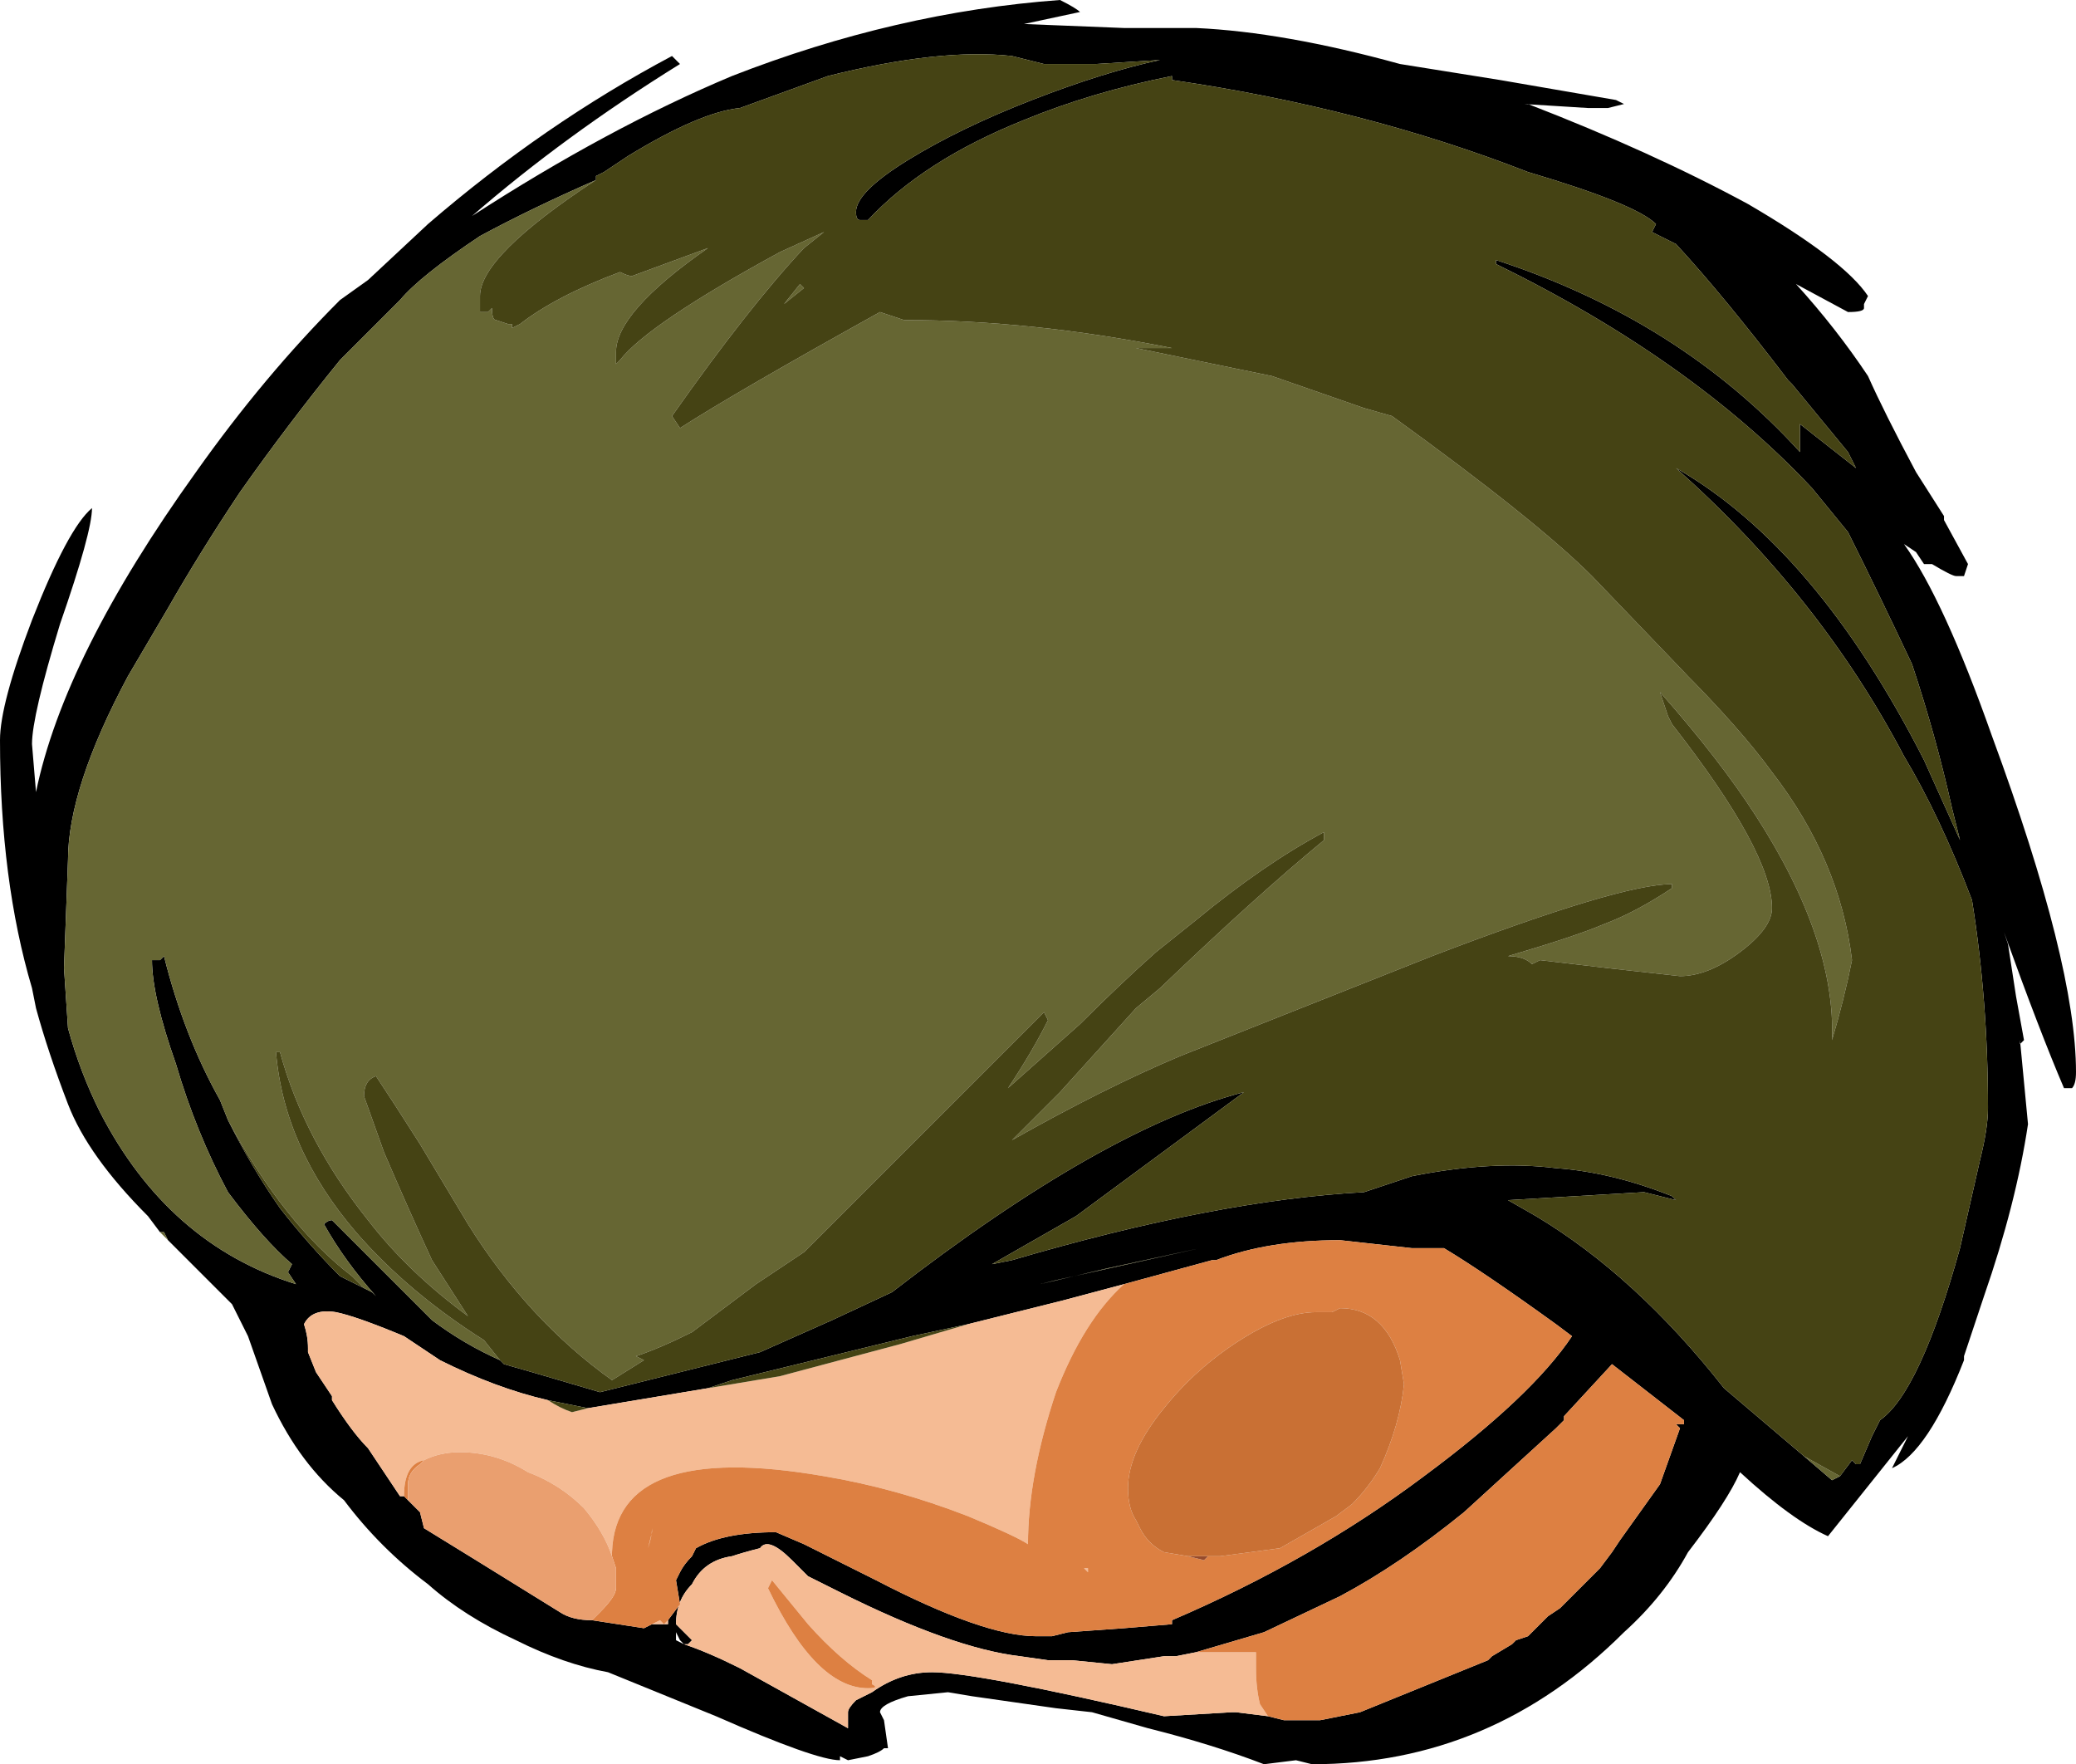 <?xml version="1.0" encoding="UTF-8" standalone="no"?>
<svg xmlns:ffdec="https://www.free-decompiler.com/flash" xmlns:xlink="http://www.w3.org/1999/xlink" ffdec:objectType="frame" height="154.35px" width="181.65px" xmlns="http://www.w3.org/2000/svg">
  <g transform="matrix(1.0, 0.0, 0.0, 1.0, 77.0, 135.45)">
    <use ffdec:characterId="327" height="22.05" transform="matrix(7.0, 0.0, 0.0, 7.0, -77.0, -135.45)" width="25.95" xlink:href="#shape0"/>
  </g>
  <defs>
    <g id="shape0" transform="matrix(1.0, 0.0, 0.0, 1.0, 11.0, 19.35)">
      <path d="M-9.0 -3.95 L-9.15 -4.15 Q-9.9 -4.9 -10.15 -5.55 -10.4 -6.2 -10.55 -6.75 L-10.6 -7.0 Q-11.0 -8.35 -11.0 -10.1 -11.0 -10.55 -10.6 -11.6 -10.15 -12.75 -9.85 -13.0 -9.85 -12.7 -10.25 -11.55 -10.6 -10.4 -10.6 -10.05 L-10.55 -9.45 Q-10.2 -11.15 -8.55 -13.45 -7.7 -14.65 -6.75 -15.6 L-6.4 -15.85 -5.65 -16.55 Q-4.2 -17.8 -2.6 -18.65 L-2.5 -18.55 Q-3.95 -17.65 -5.1 -16.65 -3.4 -17.75 -1.85 -18.4 0.2 -19.2 2.25 -19.35 2.45 -19.25 2.5 -19.2 L1.8 -19.05 3.05 -19.0 3.95 -19.0 Q5.05 -18.95 6.5 -18.55 L7.75 -18.35 9.2 -18.1 9.3 -18.05 9.1 -18.0 8.85 -18.0 8.05 -18.05 8.1 -18.05 Q9.65 -17.45 10.85 -16.8 12.05 -16.1 12.35 -15.65 L12.3 -15.55 12.3 -15.5 Q12.3 -15.45 12.1 -15.45 L11.45 -15.8 Q11.95 -15.25 12.35 -14.65 12.55 -14.2 12.95 -13.45 L13.3 -12.9 13.3 -12.85 13.6 -12.3 13.55 -12.15 13.45 -12.15 Q13.4 -12.15 13.15 -12.3 L13.05 -12.3 12.95 -12.45 12.8 -12.55 Q13.3 -11.85 13.9 -10.15 14.95 -7.3 14.95 -5.95 14.95 -5.8 14.9 -5.75 L14.8 -5.75 Q14.5 -6.45 14.05 -7.7 L14.1 -7.55 14.2 -6.9 14.3 -6.35 14.25 -6.3 14.25 -6.35 14.35 -5.3 Q14.2 -4.3 13.8 -3.15 L13.55 -2.4 13.55 -2.35 Q13.1 -1.2 12.65 -1.0 L12.85 -1.4 11.85 -0.15 Q11.4 -0.35 10.75 -0.95 10.6 -0.6 10.1 0.05 9.8 0.6 9.3 1.05 7.65 2.7 5.4 2.7 L5.2 2.65 4.8 2.7 Q4.15 2.45 3.35 2.25 L2.65 2.05 2.2 2.0 1.15 1.85 0.85 1.8 0.35 1.85 Q0.0 1.95 0.0 2.05 L0.05 2.15 0.1 2.5 0.05 2.5 Q0.0 2.55 -0.15 2.6 L-0.4 2.65 -0.5 2.6 -0.5 2.65 Q-0.8 2.65 -2.05 2.1 L-3.4 1.55 Q-3.95 1.45 -4.55 1.15 -5.2 0.85 -5.65 0.45 -6.25 0.0 -6.7 -0.6 -7.25 -1.05 -7.6 -1.8 L-7.9 -2.65 -8.1 -3.05 -8.9 -3.85 -8.95 -3.95 -9.0 -3.95 M12.0 -0.9 L12.15 -1.1 12.2 -1.05 12.25 -1.05 12.4 -1.4 12.5 -1.6 Q13.0 -1.95 13.5 -3.75 L13.75 -4.85 Q13.85 -5.25 13.85 -5.5 13.85 -6.85 13.65 -8.1 13.25 -9.15 12.8 -9.9 11.75 -11.9 9.95 -13.5 11.7 -12.5 13.05 -9.85 L13.5 -8.85 13.4 -9.25 Q13.2 -10.15 12.9 -11.05 12.5 -11.9 12.1 -12.7 L11.65 -13.25 Q10.15 -14.85 7.7 -16.05 L7.7 -16.1 Q10.0 -15.35 11.5 -13.7 L11.5 -14.05 12.2 -13.5 12.1 -13.7 11.4 -14.55 11.35 -14.6 Q10.55 -15.65 9.95 -16.3 L9.65 -16.45 9.7 -16.55 Q9.45 -16.8 8.1 -17.2 6.05 -18.0 3.65 -18.35 L3.65 -18.4 Q2.65 -18.2 1.8 -17.85 0.55 -17.35 -0.15 -16.6 L-0.25 -16.6 Q-0.3 -16.6 -0.3 -16.7 -0.3 -16.95 0.35 -17.35 1.0 -17.75 1.9 -18.1 2.8 -18.45 3.5 -18.6 L2.7 -18.55 2.05 -18.55 1.65 -18.65 Q0.75 -18.75 -0.65 -18.4 L-1.75 -18.0 Q-2.25 -17.95 -3.15 -17.4 L-3.45 -17.2 -3.55 -17.15 -3.55 -17.1 Q-4.35 -16.75 -5.0 -16.4 -5.75 -15.9 -6.0 -15.6 -6.35 -15.25 -6.75 -14.85 -7.4 -14.05 -8.0 -13.2 -8.5 -12.45 -8.9 -11.75 L-9.4 -10.9 Q-10.15 -9.5 -10.15 -8.6 L-10.2 -7.25 -10.15 -6.5 Q-10.0 -5.95 -9.75 -5.45 -8.9 -3.8 -7.3 -3.3 L-7.4 -3.45 -7.35 -3.55 Q-7.7 -3.85 -8.15 -4.45 -8.55 -5.2 -8.8 -6.05 -9.1 -6.9 -9.1 -7.35 L-9.0 -7.35 -8.95 -7.4 Q-8.7 -6.4 -8.25 -5.6 L-8.15 -5.35 Q-7.85 -4.75 -7.5 -4.25 -7.15 -3.8 -6.75 -3.4 L-6.45 -3.25 -6.35 -3.2 -6.3 -3.15 Q-6.7 -3.6 -6.95 -4.05 -6.9 -4.1 -6.85 -4.1 -5.8 -3.05 -5.6 -2.85 -5.2 -2.55 -4.75 -2.35 L-4.7 -2.3 -4.35 -2.2 -3.5 -1.95 -1.5 -2.45 -0.6 -2.85 0.15 -3.2 Q2.8 -5.25 4.55 -5.7 L2.45 -4.15 1.4 -3.55 1.65 -3.6 Q4.2 -4.35 6.05 -4.45 L6.65 -4.65 Q7.65 -4.85 8.45 -4.75 9.15 -4.7 9.9 -4.4 L9.95 -4.35 9.55 -4.45 7.85 -4.35 8.2 -4.15 Q9.45 -3.4 10.55 -2.0 L11.55 -1.15 11.9 -0.85 12.0 -0.9 M-2.65 0.9 L-2.5 0.7 -2.55 0.4 -2.5 0.3 Q-2.45 0.2 -2.35 0.1 L-2.3 0.0 Q-1.95 -0.2 -1.3 -0.2 L-0.95 -0.05 -0.05 0.4 Q1.3 1.1 1.95 1.1 L2.15 1.1 2.35 1.05 3.05 1.0 3.65 0.95 3.65 0.9 Q5.4 0.15 6.8 -0.9 8.15 -1.9 8.65 -2.65 L8.45 -2.8 Q7.55 -3.45 7.05 -3.75 L6.65 -3.75 5.75 -3.85 Q4.85 -3.85 4.2 -3.6 L4.15 -3.6 3.05 -3.3 2.3 -3.1 1.1 -2.8 0.4 -2.65 -1.85 -2.1 -2.15 -2.0 -3.65 -1.75 -4.15 -1.85 Q-4.8 -2.0 -5.5 -2.35 L-5.95 -2.65 Q-6.55 -2.9 -6.8 -2.95 -7.1 -3.0 -7.2 -2.8 -7.15 -2.65 -7.15 -2.5 L-7.15 -2.45 -7.05 -2.2 -6.85 -1.9 -6.85 -1.85 Q-6.6 -1.45 -6.4 -1.25 L-6.0 -0.65 -5.95 -0.65 -5.9 -0.6 -5.75 -0.45 -5.7 -0.25 -5.05 0.15 -4.0 0.8 Q-3.85 0.9 -3.6 0.9 L-2.95 1.0 -2.85 0.95 -2.65 0.95 -2.65 0.9 M4.0 -3.75 L2.2 -3.35 2.0 -3.3 2.85 -3.5 4.0 -3.75 M4.85 2.1 L5.05 2.15 5.5 2.15 6.0 2.05 7.6 1.4 7.65 1.35 7.9 1.2 7.95 1.15 8.1 1.1 8.35 0.85 8.5 0.75 9.0 0.25 9.15 0.05 9.25 -0.1 9.75 -0.8 10.0 -1.5 9.95 -1.55 10.05 -1.55 10.05 -1.6 9.15 -2.3 8.55 -1.65 8.55 -1.6 8.45 -1.5 7.3 -0.45 Q6.5 0.2 5.75 0.6 L4.8 1.05 3.95 1.3 3.7 1.35 3.55 1.35 2.9 1.45 2.4 1.4 2.1 1.4 1.75 1.35 Q0.9 1.25 -0.5 0.55 L-0.9 0.35 -1.1 0.15 Q-1.4 -0.15 -1.5 0.0 -1.7 0.05 -1.85 0.1 -2.2 0.15 -2.35 0.45 -2.55 0.65 -2.55 0.95 L-2.35 1.15 -2.4 1.2 -2.45 1.2 Q-2.15 1.3 -1.75 1.5 L-0.4 2.25 -0.4 2.05 Q-0.4 2.0 -0.3 1.9 L-0.1 1.8 Q0.25 1.55 0.65 1.55 1.2 1.55 3.55 2.1 L4.4 2.05 4.45 2.05 4.85 2.1 M-7.65 -3.1 L-7.65 -3.1 M-2.5 1.15 L-2.55 1.05 -2.55 1.15 -2.45 1.2 -2.5 1.15" fill="#000000" fill-rule="evenodd" stroke="none"/>
      <path d="M-8.9 -3.85 L-9.0 -3.95 -8.95 -3.95 -8.9 -3.85 M12.0 -0.9 L11.9 -0.85 11.55 -1.15 12.0 -0.9 M-4.75 -2.35 Q-5.2 -2.55 -5.6 -2.85 -5.8 -3.05 -6.85 -4.1 -6.9 -4.1 -6.95 -4.05 -6.7 -3.6 -6.3 -3.15 L-6.35 -3.2 -6.45 -3.25 -6.6 -3.4 Q-7.45 -4.05 -8.15 -5.35 L-8.25 -5.6 Q-8.7 -6.4 -8.95 -7.4 L-9.0 -7.35 -9.1 -7.35 Q-9.1 -6.9 -8.8 -6.05 -8.55 -5.2 -8.15 -4.45 -7.7 -3.85 -7.35 -3.55 L-7.4 -3.45 -7.3 -3.3 Q-8.9 -3.8 -9.75 -5.45 -10.0 -5.95 -10.15 -6.5 L-10.2 -7.25 -10.15 -8.6 Q-10.15 -9.5 -9.4 -10.9 L-8.9 -11.75 Q-8.5 -12.45 -8.0 -13.2 -7.4 -14.05 -6.75 -14.85 -6.35 -15.25 -6.0 -15.6 -5.75 -15.9 -5.0 -16.4 -4.35 -16.75 -3.55 -17.1 -5.0 -16.15 -5.0 -15.65 L-5.0 -15.45 -4.9 -15.45 -4.85 -15.5 Q-4.85 -15.35 -4.8 -15.35 L-4.65 -15.3 -4.6 -15.3 -4.6 -15.25 -4.5 -15.3 Q-4.05 -15.65 -3.25 -15.95 -3.15 -15.9 -3.1 -15.9 L-2.15 -16.25 Q-3.3 -15.45 -3.3 -14.95 L-3.3 -14.8 -3.25 -14.85 Q-2.9 -15.3 -1.25 -16.2 L-0.7 -16.45 -0.95 -16.25 Q-1.65 -15.5 -2.6 -14.15 L-2.5 -14.0 Q-1.8 -14.45 0.0 -15.45 L0.3 -15.35 Q1.9 -15.35 3.65 -15.0 L3.2 -15.0 4.9 -14.65 6.05 -14.25 6.4 -14.15 Q8.2 -12.85 8.9 -12.15 L10.1 -10.9 10.0 -11.0 Q10.75 -10.25 11.15 -9.7 12.0 -8.6 12.15 -7.35 12.05 -6.85 11.9 -6.35 11.95 -7.6 10.95 -9.15 10.5 -9.85 9.75 -10.7 L9.85 -10.4 9.9 -10.3 Q11.15 -8.7 11.15 -8.0 11.15 -7.75 10.75 -7.45 10.35 -7.15 10.0 -7.15 L9.1 -7.25 8.25 -7.35 8.15 -7.3 Q8.05 -7.4 7.85 -7.4 8.7 -7.65 9.05 -7.8 9.45 -7.95 9.9 -8.25 L9.9 -8.3 Q9.25 -8.3 6.9 -7.4 L3.75 -6.15 Q2.8 -5.75 1.65 -5.1 L2.25 -5.7 3.2 -6.75 3.5 -7.0 Q4.7 -8.15 5.55 -8.85 L5.55 -8.95 Q4.8 -8.55 3.95 -7.85 L3.45 -7.45 Q3.0 -7.05 2.5 -6.55 L1.6 -5.75 Q1.9 -6.2 2.1 -6.6 L2.05 -6.7 -0.95 -3.7 -1.55 -3.3 -2.35 -2.7 Q-2.75 -2.5 -3.05 -2.4 L-2.95 -2.35 -3.35 -2.1 Q-4.4 -2.85 -5.15 -4.05 L-5.75 -5.05 Q-6.1 -5.6 -6.3 -5.9 -6.45 -5.85 -6.45 -5.65 L-6.2 -4.95 Q-5.9 -4.25 -5.6 -3.6 L-5.15 -2.9 Q-5.9 -3.45 -6.4 -4.1 -7.2 -5.1 -7.5 -6.2 L-7.55 -6.2 Q-7.45 -5.0 -6.55 -3.95 -5.9 -3.2 -4.95 -2.6 L-4.75 -2.35 M-1.2 -15.55 L-1.0 -15.8 -0.95 -15.75 -1.2 -15.55 M-7.65 -3.1 L-7.65 -3.1 M-2.65 -3.65 L-2.65 -3.65" fill="#666633" fill-rule="evenodd" stroke="none"/>
      <path d="M-2.65 0.9 L-2.65 0.95 -2.85 0.95 -2.75 0.9 -2.7 0.95 -2.65 0.9 M-5.95 -0.65 L-6.0 -0.65 -6.4 -1.25 Q-6.6 -1.45 -6.85 -1.85 L-6.85 -1.9 -7.05 -2.2 -7.15 -2.45 -7.15 -2.5 Q-7.15 -2.65 -7.2 -2.8 -7.1 -3.0 -6.8 -2.95 -6.55 -2.9 -5.95 -2.65 L-5.5 -2.35 Q-4.8 -2.0 -4.15 -1.85 -4.0 -1.75 -3.85 -1.7 L-3.65 -1.75 -2.15 -2.0 -1.25 -2.15 0.25 -2.55 1.1 -2.8 2.3 -3.1 3.05 -3.3 Q2.55 -2.85 2.2 -1.95 1.85 -0.9 1.85 -0.05 1.7 -0.15 1.1 -0.4 0.2 -0.75 -0.7 -0.9 -3.3 -1.35 -3.35 0.05 L-3.35 0.1 Q-3.45 -0.2 -3.7 -0.5 -4.0 -0.8 -4.4 -0.95 -4.8 -1.2 -5.25 -1.2 -5.5 -1.2 -5.7 -1.1 -5.95 -1.05 -5.95 -0.65 M4.15 -3.6 L4.2 -3.6 4.15 -3.6 M4.85 2.1 L4.45 2.05 4.4 2.05 3.55 2.1 Q1.2 1.55 0.65 1.55 0.25 1.55 -0.1 1.8 L-0.3 1.9 Q-0.4 2.0 -0.4 2.05 L-0.4 2.25 -1.75 1.5 Q-2.15 1.3 -2.45 1.2 L-2.4 1.2 -2.35 1.15 -2.55 0.95 Q-2.55 0.65 -2.35 0.45 -2.2 0.15 -1.85 0.1 -1.7 0.05 -1.5 0.0 -1.4 -0.15 -1.1 0.15 L-0.9 0.35 -0.5 0.55 Q0.9 1.25 1.75 1.35 L2.1 1.4 2.4 1.4 2.9 1.45 3.55 1.35 3.7 1.35 3.95 1.3 4.7 1.3 4.7 1.5 Q4.7 1.75 4.75 1.95 L4.85 2.1 M-1.35 0.4 L-1.4 0.5 Q-0.8 1.75 -0.15 1.75 0.0 1.75 -0.1 1.7 L-0.1 1.65 Q-0.5 1.4 -0.9 0.95 L-1.35 0.4 M-2.85 -0.2 L-2.85 -0.25 Q-2.85 -0.15 -2.9 0.0 L-2.85 -0.2 M2.6 0.2 L2.6 0.3 2.55 0.25 2.6 0.25 2.6 0.2" fill="#f5bb94" fill-rule="evenodd" stroke="none"/>
      <path d="M-3.55 -17.1 L-3.55 -17.15 -3.45 -17.2 -3.15 -17.4 Q-2.25 -17.95 -1.75 -18.0 L-0.65 -18.4 Q0.75 -18.75 1.65 -18.65 L2.05 -18.55 2.7 -18.55 3.5 -18.6 Q2.8 -18.45 1.9 -18.1 1.0 -17.75 0.35 -17.35 -0.3 -16.95 -0.3 -16.7 -0.3 -16.6 -0.25 -16.6 L-0.15 -16.6 Q0.55 -17.35 1.8 -17.85 2.65 -18.2 3.65 -18.4 L3.65 -18.35 Q6.05 -18.0 8.1 -17.2 9.45 -16.8 9.7 -16.55 L9.65 -16.45 9.95 -16.3 Q10.55 -15.65 11.35 -14.6 L11.4 -14.55 12.1 -13.7 12.2 -13.5 11.5 -14.05 11.5 -13.7 Q10.0 -15.35 7.7 -16.1 L7.7 -16.05 Q10.15 -14.85 11.65 -13.25 L12.1 -12.7 Q12.5 -11.9 12.9 -11.05 13.2 -10.15 13.4 -9.25 L13.5 -8.85 13.05 -9.85 Q11.7 -12.5 9.95 -13.5 11.75 -11.9 12.8 -9.9 13.25 -9.15 13.65 -8.1 13.85 -6.85 13.85 -5.5 13.85 -5.25 13.75 -4.85 L13.5 -3.75 Q13.0 -1.95 12.5 -1.6 L12.4 -1.4 12.25 -1.05 12.2 -1.05 12.15 -1.1 12.0 -0.9 11.55 -1.15 10.55 -2.0 Q9.45 -3.4 8.2 -4.15 L7.85 -4.35 9.55 -4.45 9.95 -4.35 9.9 -4.4 Q9.15 -4.7 8.45 -4.75 7.65 -4.85 6.65 -4.65 L6.05 -4.45 Q4.2 -4.35 1.65 -3.6 L1.4 -3.55 2.45 -4.15 4.55 -5.7 Q2.8 -5.25 0.15 -3.2 L-0.6 -2.85 -1.5 -2.45 -3.5 -1.95 -4.35 -2.2 -4.7 -2.3 -4.75 -2.35 -4.95 -2.6 Q-5.9 -3.2 -6.55 -3.95 -7.45 -5.0 -7.55 -6.2 L-7.5 -6.2 Q-7.2 -5.1 -6.4 -4.1 -5.9 -3.45 -5.15 -2.9 L-5.6 -3.6 Q-5.9 -4.25 -6.2 -4.95 L-6.45 -5.65 Q-6.45 -5.85 -6.3 -5.9 -6.1 -5.6 -5.75 -5.05 L-5.15 -4.05 Q-4.4 -2.85 -3.35 -2.1 L-2.95 -2.35 -3.05 -2.4 Q-2.75 -2.5 -2.35 -2.7 L-1.55 -3.3 -0.95 -3.7 2.05 -6.7 2.1 -6.6 Q1.9 -6.2 1.6 -5.75 L2.5 -6.55 Q3.0 -7.05 3.45 -7.45 L3.95 -7.85 Q4.8 -8.55 5.55 -8.95 L5.55 -8.85 Q4.7 -8.15 3.5 -7.0 L3.2 -6.75 2.25 -5.7 1.65 -5.1 Q2.8 -5.75 3.75 -6.15 L6.9 -7.4 Q9.25 -8.3 9.9 -8.3 L9.9 -8.25 Q9.45 -7.95 9.05 -7.8 8.7 -7.65 7.85 -7.4 8.05 -7.4 8.15 -7.3 L8.25 -7.35 9.1 -7.25 10.0 -7.15 Q10.35 -7.15 10.75 -7.45 11.15 -7.75 11.15 -8.0 11.15 -8.7 9.9 -10.3 L9.85 -10.4 9.75 -10.7 Q10.5 -9.85 10.95 -9.15 11.95 -7.6 11.9 -6.35 12.05 -6.85 12.15 -7.35 12.0 -8.6 11.15 -9.7 10.75 -10.25 10.0 -11.0 L10.1 -10.9 8.9 -12.15 Q8.2 -12.85 6.4 -14.15 L6.05 -14.25 4.9 -14.65 3.2 -15.0 3.65 -15.0 Q1.9 -15.35 0.3 -15.35 L0.0 -15.45 Q-1.8 -14.45 -2.5 -14.0 L-2.6 -14.15 Q-1.65 -15.5 -0.95 -16.25 L-0.7 -16.45 -1.25 -16.2 Q-2.9 -15.3 -3.25 -14.85 L-3.3 -14.8 -3.3 -14.95 Q-3.3 -15.45 -2.15 -16.25 L-3.1 -15.9 Q-3.15 -15.9 -3.25 -15.95 -4.05 -15.65 -4.5 -15.3 L-4.6 -15.25 -4.6 -15.3 -4.65 -15.3 -4.8 -15.35 Q-4.85 -15.35 -4.85 -15.5 L-4.9 -15.45 -5.0 -15.45 -5.0 -15.65 Q-5.0 -16.15 -3.55 -17.1 M-6.45 -3.25 L-6.75 -3.4 Q-7.15 -3.8 -7.5 -4.25 -7.85 -4.75 -8.15 -5.35 -7.45 -4.05 -6.6 -3.4 L-6.45 -3.25 M-4.15 -1.85 L-3.65 -1.75 -3.85 -1.7 Q-4.0 -1.75 -4.15 -1.85 M-2.15 -2.0 L-1.85 -2.1 0.4 -2.65 1.1 -2.8 0.25 -2.55 -1.25 -2.15 -2.15 -2.0 M4.0 -3.75 L2.85 -3.5 2.0 -3.3 2.2 -3.35 4.0 -3.75 M-1.2 -15.55 L-0.95 -15.75 -1.0 -15.8 -1.2 -15.55 M-2.65 -3.65 L-2.65 -3.65" fill="#454314" fill-rule="evenodd" stroke="none"/>
      <path d="M4.2 -3.6 Q4.85 -3.85 5.75 -3.85 L6.65 -3.75 7.05 -3.75 Q7.55 -3.45 8.45 -2.8 L8.65 -2.65 Q8.15 -1.9 6.8 -0.9 5.4 0.15 3.65 0.9 L3.65 0.95 3.05 1.0 2.35 1.05 2.15 1.1 1.95 1.1 Q1.3 1.1 -0.05 0.4 L-0.95 -0.05 -1.3 -0.2 Q-1.95 -0.2 -2.3 0.0 L-2.35 0.1 Q-2.45 0.2 -2.5 0.3 L-2.55 0.4 -2.5 0.7 -2.65 0.9 -2.7 0.95 -2.75 0.9 -2.85 0.95 -2.95 1.0 -3.6 0.9 -3.5 0.8 Q-3.3 0.6 -3.3 0.5 L-3.3 0.25 -3.35 0.1 -3.35 0.05 Q-3.3 -1.35 -0.7 -0.9 0.2 -0.75 1.1 -0.4 1.7 -0.15 1.85 -0.05 1.85 -0.9 2.2 -1.95 2.55 -2.85 3.05 -3.3 L4.15 -3.6 4.2 -3.6 M-5.9 -0.6 L-5.95 -0.65 Q-5.95 -1.05 -5.7 -1.1 L-5.75 -1.05 Q-5.9 -0.95 -5.9 -0.8 L-5.9 -0.6 M4.1 0.1 L4.25 0.1 5.0 0.0 5.7 -0.4 5.9 -0.55 Q6.1 -0.75 6.25 -1.0 6.5 -1.55 6.55 -2.05 L6.5 -2.35 Q6.3 -3.0 5.75 -3.0 L5.65 -2.95 5.45 -2.95 Q5.05 -2.95 4.5 -2.6 3.95 -2.25 3.55 -1.75 3.1 -1.2 3.1 -0.75 3.1 -0.5 3.2 -0.35 L3.25 -0.25 Q3.35 -0.05 3.55 0.05 L3.85 0.1 4.05 0.15 4.1 0.1 M3.95 1.3 L4.8 1.05 5.75 0.6 Q6.5 0.2 7.3 -0.45 L8.45 -1.5 8.55 -1.6 8.55 -1.65 9.15 -2.3 10.05 -1.6 10.05 -1.55 9.95 -1.55 10.0 -1.5 9.75 -0.8 9.25 -0.1 9.15 0.05 9.0 0.25 8.5 0.75 8.35 0.85 8.1 1.1 7.95 1.15 7.9 1.2 7.65 1.35 7.6 1.4 6.0 2.05 5.5 2.15 5.05 2.15 4.85 2.1 4.75 1.95 Q4.7 1.75 4.7 1.5 L4.7 1.3 3.95 1.3 M-2.85 -0.2 L-2.9 0.0 Q-2.85 -0.15 -2.85 -0.25 L-2.85 -0.2 M-1.35 0.4 L-0.9 0.95 Q-0.5 1.4 -0.1 1.65 L-0.1 1.7 Q0.0 1.75 -0.15 1.75 -0.8 1.75 -1.4 0.5 L-1.35 0.4 M2.6 0.2 L2.6 0.25 2.55 0.25 2.6 0.3 2.6 0.2" fill="#dd8042" fill-rule="evenodd" stroke="none"/>
      <path d="M4.1 0.1 L4.05 0.15 3.85 0.1 4.1 0.1" fill="#964b2c" fill-rule="evenodd" stroke="none"/>
      <path d="M-3.6 0.9 Q-3.85 0.9 -4.0 0.8 L-5.05 0.15 -5.7 -0.25 -5.75 -0.45 -5.9 -0.6 -5.9 -0.8 Q-5.9 -0.95 -5.75 -1.05 L-5.7 -1.1 Q-5.5 -1.2 -5.25 -1.2 -4.8 -1.2 -4.4 -0.95 -4.0 -0.8 -3.7 -0.5 -3.45 -0.2 -3.35 0.1 L-3.3 0.25 -3.3 0.5 Q-3.3 0.6 -3.5 0.8 L-3.6 0.9" fill="#ea9f6f" fill-rule="evenodd" stroke="none"/>
      <path d="M3.85 0.1 L3.55 0.05 Q3.35 -0.05 3.25 -0.25 L3.2 -0.35 Q3.1 -0.5 3.1 -0.75 3.1 -1.2 3.55 -1.75 3.95 -2.25 4.5 -2.6 5.05 -2.95 5.45 -2.95 L5.65 -2.95 5.75 -3.0 Q6.3 -3.0 6.5 -2.35 L6.55 -2.05 Q6.5 -1.55 6.25 -1.0 6.1 -0.75 5.9 -0.55 L5.7 -0.4 5.0 0.0 4.25 0.1 4.1 0.1 3.85 0.1" fill="#c97034" fill-rule="evenodd" stroke="none"/>
    </g>
  </defs>
</svg>
